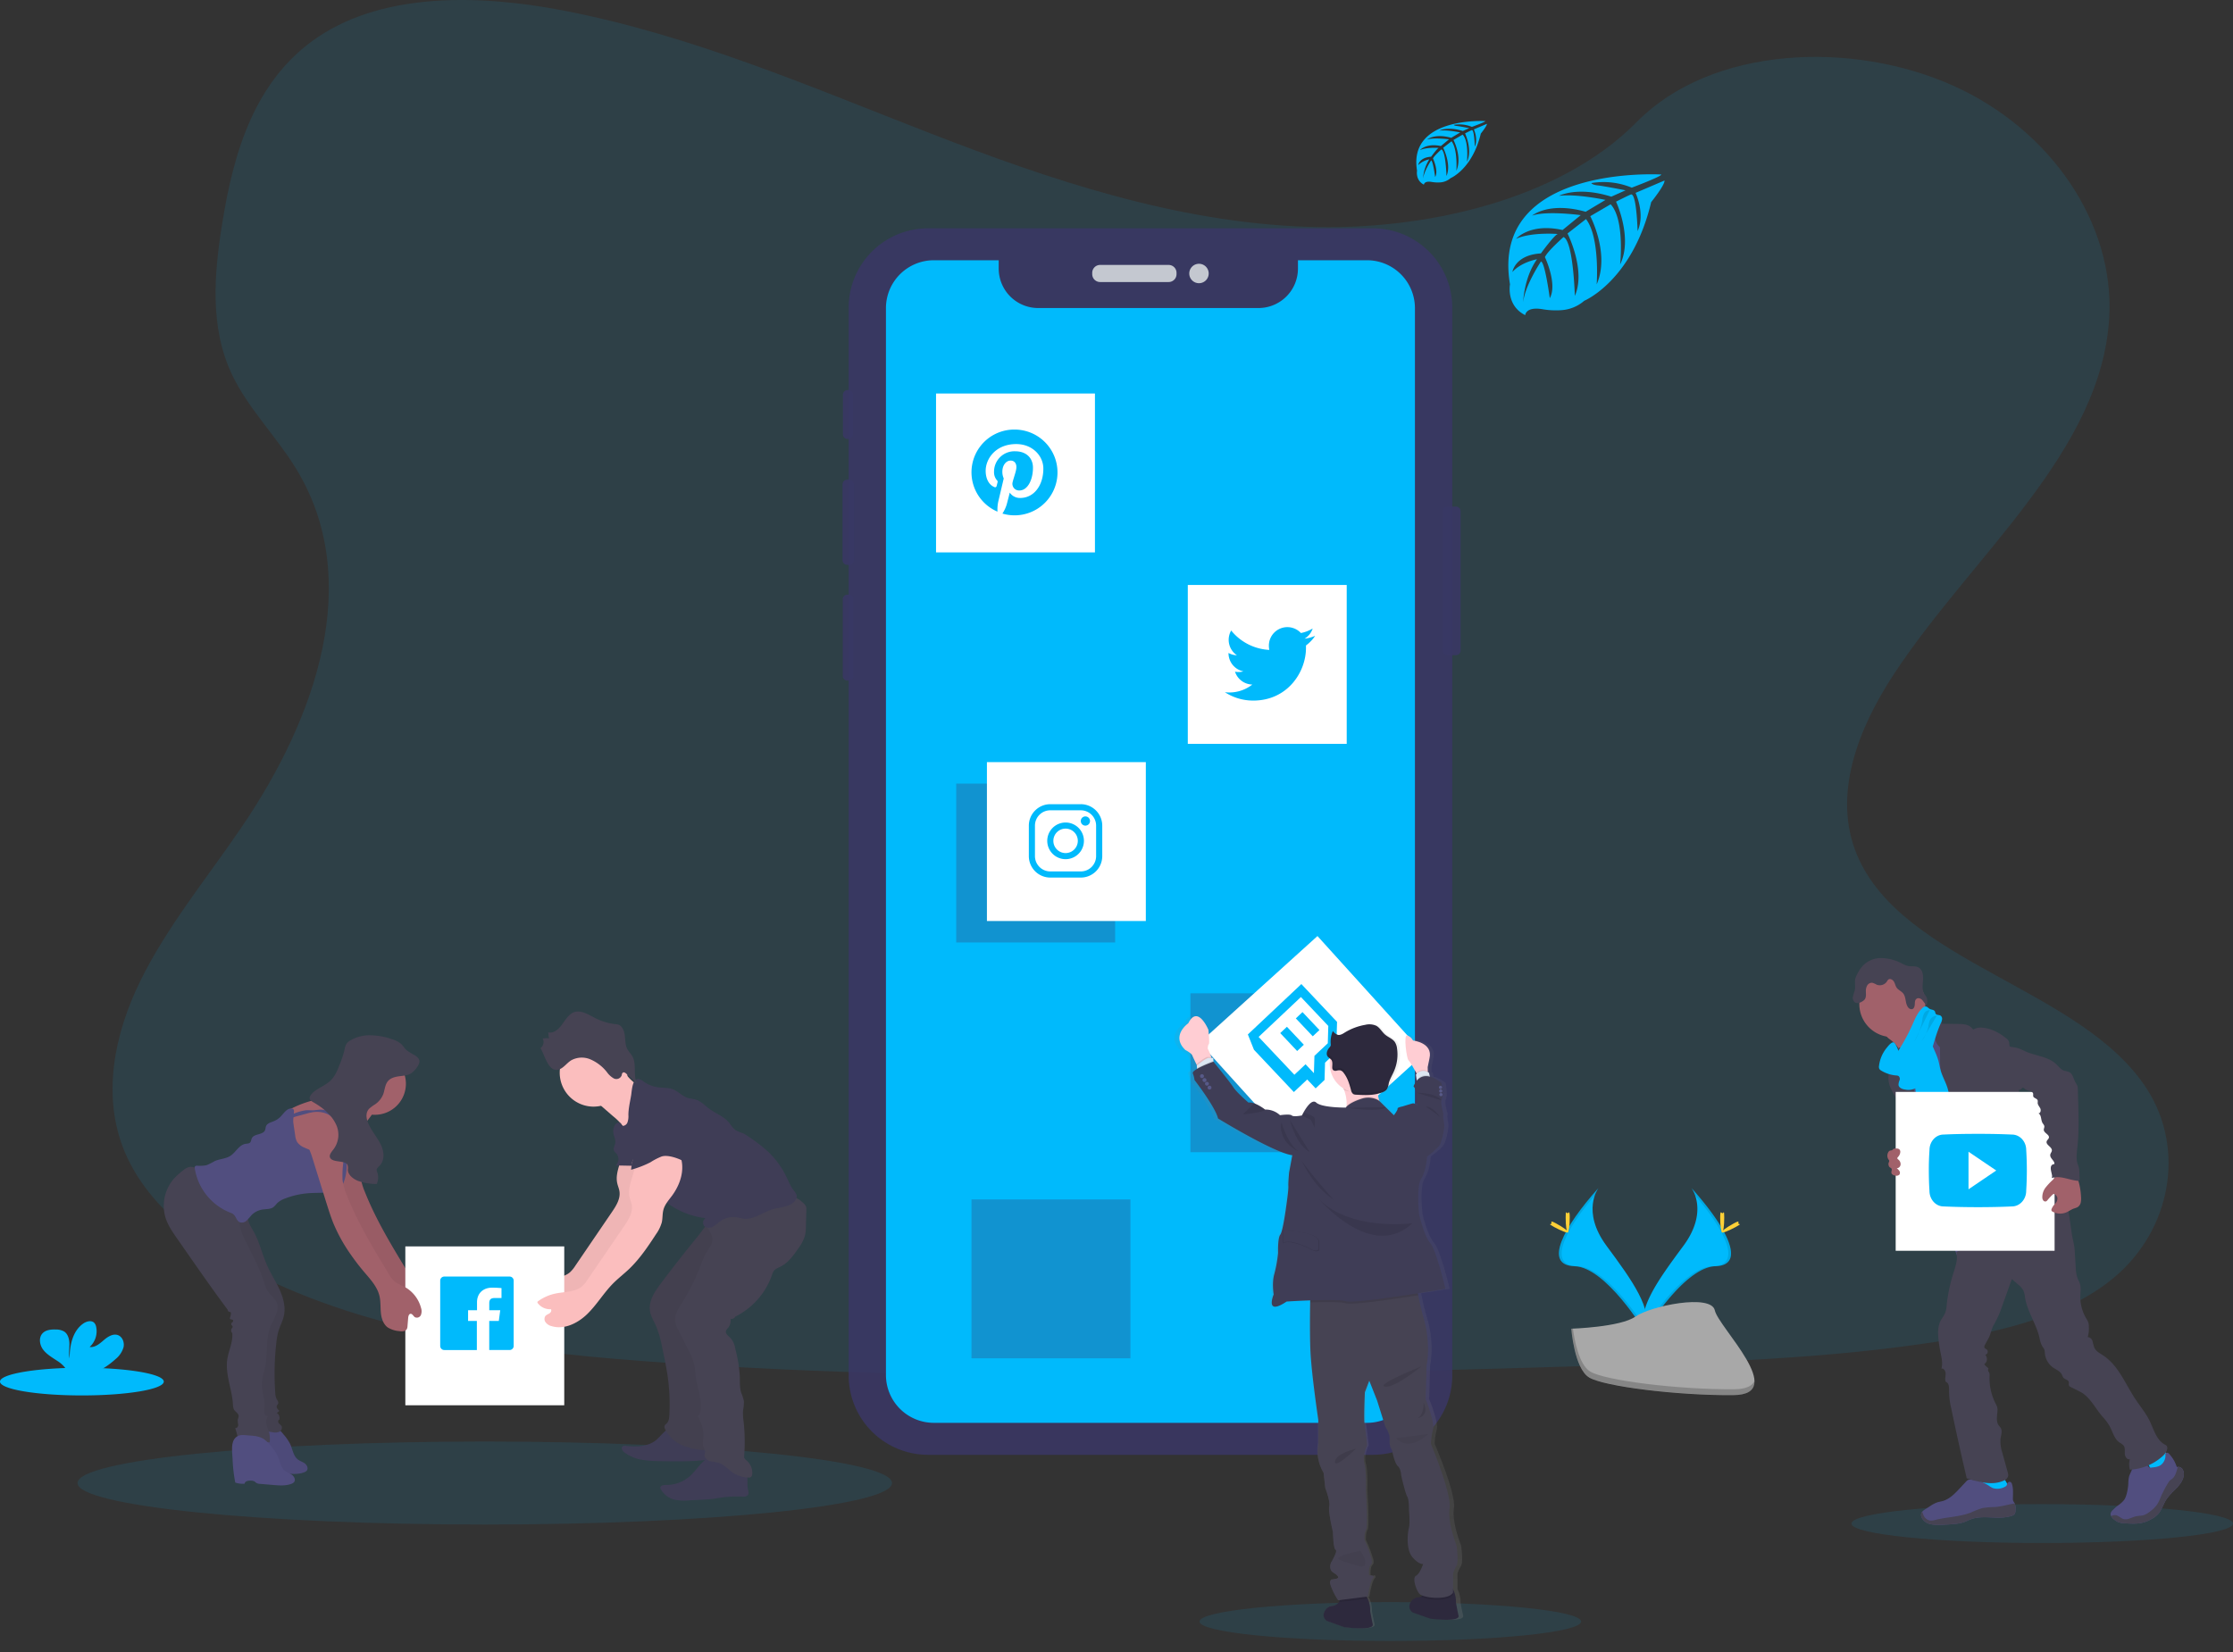 <svg xmlns="http://www.w3.org/2000/svg" width="200" height="148" fill="none"><rect width="100%" height="100%" fill="#333333" stroke="none"/><g clip-path="url(#a)"><path fill="#00BAFC" d="M117.071 20.32c-11.805-.41-23.048-4.22-33.785-8.39-10.736-4.17-21.37-8.79-32.9-11C42.982-.49 34.506-.69 28.534 3.28c-5.746 3.83-7.603 10.424-8.6 16.547-.752 4.61-1.194 9.458.864 13.772 1.43 2.995 3.965 5.512 5.72 8.39 6.105 9.982 1.79 22.29-4.825 32.036-3.1 4.572-6.703 8.938-9.098 13.801C10.2 92.69 9.093 98.27 11.19 103.232c2.075 4.925 7.024 8.617 12.385 11.218 10.888 5.279 23.713 6.791 36.227 7.647 27.695 1.895 55.536 1.074 83.303.253 10.277-.305 20.597-.613 30.706-2.202 5.615-.882 11.41-2.283 15.485-5.654 5.174-4.292 6.457-11.561 2.989-16.942-5.815-9.027-21.888-11.27-25.958-20.958-2.236-5.332.06-11.273 3.313-16.218 6.975-10.61 18.665-19.917 19.28-32.045.423-8.328-5.197-16.67-13.887-20.612-9.107-4.131-21.739-3.611-28.455 3.227-6.922 7.026-19.081 9.735-29.506 9.374Z" opacity=".1"/><g opacity=".9"><path fill="#3A3768" d="M130.402 45.379h-.781a.418.418 0 0 0-.418.417V58.28c0 .23.187.418.418.418h.781c.23 0 .417-.187.417-.418V45.796a.418.418 0 0 0-.417-.417ZM75.984 34.945h-.07a.418.418 0 0 0-.418.418v3.55c0 .23.187.417.417.417h.072c.23 0 .417-.187.417-.417v-3.55a.418.418 0 0 0-.418-.418ZM76.067 42.973h-.186a.418.418 0 0 0-.418.418v6.796c0 .23.187.418.418.418h.186c.23 0 .417-.187.417-.418V43.39a.418.418 0 0 0-.417-.418ZM76.034 53.275h-.137a.418.418 0 0 0-.418.418v6.862c0 .23.187.418.418.418h.137c.23 0 .418-.187.418-.418v-6.862a.418.418 0 0 0-.418-.418Z" opacity=".9"/><path fill="#3A3768" d="M122.963 20.455h-39.84a7.112 7.112 0 0 0-7.113 7.112v95.655a7.112 7.112 0 0 0 7.112 7.112h39.841a7.112 7.112 0 0 0 7.112-7.112V27.567a7.112 7.112 0 0 0-7.112-7.112Z" opacity=".9"/><path fill="#E6E8EC" d="M104.67 23.735h-6.138a.706.706 0 0 0-.706.706v.12c0 .39.316.706.706.706h6.138c.39 0 .706-.316.706-.706v-.12a.706.706 0 0 0-.706-.706ZM107.387 25.372a.87.87 0 1 0 .001-1.74.87.87 0 0 0-.001 1.74Z" opacity=".9"/></g><path fill="#00BAFC" d="M43.42 136.58c20.145 0 36.475-1.665 36.475-3.718s-16.33-3.717-36.475-3.717c-20.145 0-36.476 1.664-36.476 3.717s16.33 3.718 36.476 3.718ZM124.524 147.013c9.438 0 17.088-.78 17.088-1.742s-7.65-1.742-17.088-1.742c-9.437 0-17.087.78-17.087 1.742s7.65 1.742 17.087 1.742ZM182.912 138.236c9.438 0 17.088-.78 17.088-1.742s-7.65-1.742-17.088-1.742c-9.437 0-17.087.78-17.087 1.742s7.65 1.742 17.087 1.742Z" opacity=".1"/><path fill="#00BAFC" d="M122.436 23.315h-6.184v.746a3.535 3.535 0 0 1-3.535 3.535H92.985a3.535 3.535 0 0 1-3.535-3.535v-.746h-5.808a4.292 4.292 0 0 0-4.292 4.294v95.567a4.29 4.29 0 0 0 4.292 4.294h38.794a4.293 4.293 0 0 0 4.294-4.294V27.609a4.295 4.295 0 0 0-4.294-4.294ZM148.792 15.634s-15.359-.927-13.548 9.835c0 0-.364 1.903 1.365 2.765 0 0 .027-.797 1.574-.527.551.093 1.111.12 1.669.08a3.466 3.466 0 0 0 2.041-.84s4.316-1.784 5.996-8.84c0 0 1.242-1.54 1.193-1.935l-2.592 1.107s.884 1.87.182 3.424c0 0-.084-3.356-.582-3.283-.102.014-1.348.647-1.348.647s1.525 3.256.365 5.624c0 0 .436-4.013-.85-5.389l-1.824 1.066s1.78 3.363.574 6.109c0 0 .309-4.21-.957-5.85l-1.653 1.29s1.673 3.314.653 5.59c0 0-.135-4.9-1.012-5.27 0 0-1.447 1.277-1.667 1.799 0 0 1.145 2.408.436 3.677 0 0-.436-3.265-.794-3.283 0 0-1.441 2.163-1.59 3.648 0 0 .062-2.205 1.24-3.852 0 0-1.392.239-2.205 1.142 0 0 .224-1.529 2.553-1.664 0 0 1.192-1.642 1.511-1.74 0 0-2.326-.195-3.736.43 0 0 1.24-1.442 4.163-.786l1.63-1.333s-3.061-.418-4.359.044c0 0 1.495-1.277 4.801-.347l1.776-1.062s-2.61-.563-4.166-.364c0 0 1.642-.885 4.686.074l1.277-.57s-1.913-.376-2.473-.437c-.56-.06-.59-.213-.59-.213a6.633 6.633 0 0 1 3.618.412s2.688-1.008 2.643-1.178ZM133.039 10.848s-6.931-.418-6.121 4.445c0 0-.163.859.616 1.25 0 0 .013-.366.711-.24a3.2 3.2 0 0 0 .754.037c.34-.023.664-.156.923-.38 0 0 1.95-.806 2.708-3.994 0 0 .562-.695.548-.874l-1.171.5s.399.844.084 1.547c0 0-.037-1.516-.263-1.481-.046 0-.608.293-.608.293s.688 1.47.168 2.541c0 0 .197-1.813-.383-2.435l-.824.482s.804 1.519.259 2.76c0 0 .14-1.903-.433-2.644l-.747.584s.757 1.497.295 2.526c0 0-.06-2.214-.456-2.382 0 0-.655.577-.753.814 0 0 .516 1.094.195 1.661 0 0-.197-1.475-.365-1.483 0 0-.651.978-.719 1.642a3.558 3.558 0 0 1 .56-1.74 1.95 1.95 0 0 0-.995.516s.1-.691 1.156-.751c0 0 .538-.743.682-.788 0 0-1.051-.088-1.687.195 0 0 .56-.651 1.881-.365l.729-.602s-1.383-.182-1.97.02c0 0 .677-.576 2.169-.157l.803-.48s-1.179-.253-1.881-.162c0 0 .741-.4 2.116.033l.574-.257s-.862-.17-1.116-.197c-.253-.028-.266-.097-.266-.097a2.982 2.982 0 0 1 1.621.182s1.226-.443 1.206-.52ZM7.335 125.015c4.05 0 7.334-.555 7.334-1.24 0-.685-3.284-1.241-7.334-1.241-4.051 0-7.335.556-7.335 1.241s3.284 1.24 7.335 1.24Z"/><path fill="#00BAFC" d="M10.366 121.745c.335-.272.58-.64.7-1.055.09-.419-.089-.912-.488-1.074-.449-.173-.929.138-1.292.452s-.78.673-1.257.606a1.907 1.907 0 0 0 .586-1.79.73.73 0 0 0-.164-.364c-.248-.267-.7-.152-1 .058-.948.668-1.213 1.955-1.216 3.115-.097-.419-.017-.855-.019-1.276-.001-.422-.12-.912-.481-1.135a1.46 1.46 0 0 0-.73-.173c-.427-.015-.9.027-1.193.339-.365.387-.268 1.038.048 1.459.315.422.793.693 1.233.989.354.21.656.497.883.841a.784.784 0 0 1 .065.149h2.673a7.449 7.449 0 0 0 1.652-1.141ZM151.5 106.437s1.578 2.065-.729 5.18c-2.308 3.116-4.208 5.746-3.439 7.689 0 0 3.481-5.786 6.313-5.868 2.833-.082.971-3.521-2.145-7.001Z"/><path fill="#000" d="M151.5 106.437c.138.2.246.418.323.648 2.764 3.246 4.236 6.278 1.578 6.353-2.473.071-5.443 4.496-6.153 5.612.023.087.051.173.084.256 0 0 3.481-5.786 6.313-5.868 2.833-.082.971-3.521-2.145-7.001Z" opacity=".1"/><path fill="#FFD037" d="M154.433 109.075c0 .729-.082 1.315-.182 1.315-.1 0-.182-.589-.182-1.315s.102-.383.202-.383c.1 0 .162-.347.162.383Z"/><path fill="#FFD037" d="M155.44 109.936c-.638.346-1.193.558-1.242.468-.049-.089.431-.441 1.069-.789.638-.349.385-.093.434 0 .049.093.378-.028-.261.321Z"/><path fill="#00BAFC" d="M143.164 106.437s-1.577 2.065.73 5.18c2.307 3.116 4.208 5.746 3.44 7.689 0 0-3.48-5.786-6.313-5.868-2.833-.082-.972-3.521 2.143-7.001Z"/><path fill="#000" d="M143.164 106.437a2.515 2.515 0 0 0-.322.648c-2.764 3.246-4.236 6.278-1.58 6.353 2.475.071 5.443 4.496 6.154 5.612a2.32 2.32 0 0 1-.084.256s-3.48-5.786-6.313-5.868c-2.832-.082-.97-3.521 2.145-7.001Z" opacity=".1"/><path fill="#FFD037" d="M140.229 109.075c0 .729.083 1.315.183 1.315.1 0 .182-.589.182-1.315s-.102-.383-.202-.383c-.101 0-.163-.347-.163.383Z"/><path fill="#FFD037" d="M139.217 109.936c.637.346 1.193.558 1.24.468.048-.089-.428-.441-1.067-.789-.638-.349-.386-.093-.434 0-.047.093-.37-.028.261.321Z"/><path fill="#A8A8A8" d="M140.733 119.036s4.412-.137 5.742-1.084c1.33-.946 6.787-2.077 7.114-.558.326 1.52 6.63 7.554 1.641 7.594-4.988.04-11.575-.777-12.901-1.585-1.326-.808-1.596-4.367-1.596-4.367Z"/><path fill="#000" d="M155.331 124.459c-4.982.04-11.576-.777-12.902-1.585-1.012-.615-1.413-2.824-1.548-3.844h-.148s.279 3.559 1.607 4.367c1.328.808 7.92 1.625 12.901 1.585 1.438-.013 1.936-.523 1.908-1.277-.2.458-.747.745-1.818.754Z" opacity=".2"/><path fill="#3A3768" d="M120.854 88.99h-14.233v14.233h14.233V88.99ZM99.878 70.202H85.645v14.233h14.233V70.202ZM101.246 107.457H87.013v14.233h14.233v-14.233Z" opacity=".3"/><path fill="#fff" d="M98.07 35.255H83.837v14.233H98.07V35.255ZM118 83.859l-10.554 9.55 9.55 10.554 10.554-9.55L118 83.859ZM120.619 52.407h-14.233V66.64h14.233V52.407ZM102.627 68.276H88.394V82.51h14.233V68.276Z"/><path fill="#00BAFC" d="M177.269 133.628c.828.108 1.687.183 2.48-.084.123-.038.263-.122.247-.248a.296.296 0 0 0-.057-.12 7.729 7.729 0 0 1-.753-1.428.12.12 0 0 0-.046-.064.11.11 0 0 0-.08 0c-.365.095-.682.332-1.047.432a1.496 1.496 0 0 1-.569.044c-.164-.018-.391-.155-.538-.139.091.542.299 1.055.363 1.607ZM192.943 132.24c.547-.365 1.112-.77 1.435-1.348a.217.217 0 0 0 .039-.115.245.245 0 0 0-.046-.113 4.675 4.675 0 0 0-1.166-1.258 3.43 3.43 0 0 0-.651.6c-.137.144-.516.381-.52.596 0 .13.144.27.212.365.091.135.182.274.261.412.042.084.476.839.436.861Z"/><path fill="#514E7F" d="M180.515 135.303a.547.547 0 0 1-.098.365.506.506 0 0 1-.21.122c-1.16.414-2.495-.104-3.648.306-.239.084-.463.204-.702.285a3.837 3.837 0 0 1-.87.155c-.411.04-.821.064-1.231.075a3.012 3.012 0 0 1-.927-.081 1.116 1.116 0 0 1-.711-.563.544.544 0 0 1-.035-.402.44.44 0 0 1 .075-.129c.079-.088.171-.162.273-.221l.427-.275c.2-.142.417-.257.646-.343.168-.055.348-.079.518-.128.6-.182 1.056-.651 1.481-1.107l.58-.618a.563.563 0 0 1 .201-.161.548.548 0 0 1 .248-.025 3.348 3.348 0 0 1 1.581.532c.122.09.253.167.391.23a1.389 1.389 0 0 0 1.094-.137c.15-.078.117-.128.182-.268.066-.14.216-.232.347-.102a.388.388 0 0 1 .082.157c.128.414.078.857.078 1.289a.595.595 0 0 0 .026.201c.032.064.07.125.113.182a.358.358 0 0 1 .024.048c.072.196.094.406.065.613Z"/><path fill="#464353" d="M180.515 135.303a.547.547 0 0 1-.098.365.506.506 0 0 1-.21.122c-1.16.414-2.495-.104-3.648.306-.239.084-.463.204-.702.285a3.837 3.837 0 0 1-.87.155c-.411.04-.821.064-1.231.075a3.012 3.012 0 0 1-.927-.081 1.116 1.116 0 0 1-.711-.563.544.544 0 0 1-.035-.402.44.44 0 0 1 .075-.129c.069.142.118.328.16.396a.817.817 0 0 0 .547.392c.168.009.335-.013.495-.064 1.05-.261 2.167-.264 3.174-.658a7.553 7.553 0 0 1 1.039-.4 8.296 8.296 0 0 1 1.124-.091c.593-.048 1.165-.226 1.751-.319.072.195.096.405.067.611Z"/><path fill="#514E7F" d="M195.591 132.169c-.054.44-.334.819-.64 1.14a7.349 7.349 0 0 0-.894.98c-.303.459-.436 1.027-.826 1.415a2.244 2.244 0 0 1-.496.365 3.47 3.47 0 0 1-.644.295c-.582.183-1.209.144-1.824.101a1.65 1.65 0 0 1-.577-.113 1.781 1.781 0 0 1-.244-.148 1.157 1.157 0 0 1-.365-.378.378.378 0 0 1-.034-.272.62.62 0 0 1 .182-.266 4.24 4.24 0 0 1 .44-.396c.214-.139.407-.308.572-.503.102-.154.176-.325.221-.504.088-.312.142-.633.161-.957-.001-.215.022-.43.067-.64.093-.329.337-.626.308-.967a.251.251 0 0 1 .013-.146.22.22 0 0 1 .115-.071c.192-.075.393-.121.598-.137a.69.69 0 0 1 .547.217c.086.102.141.244.267.29a.43.43 0 0 0 .182 0c.307-.031.633-.069.868-.268a1.09 1.09 0 0 0 .365-.797c0-.113-.051-.232.122-.256.134-.018.238.121.305.212.267.312.466.675.586 1.067a.3.3 0 0 1 .111-.022.471.471 0 0 1 .398.205.788.788 0 0 1 .116.554Z"/><path fill="#464353" d="M195.591 132.169c-.054.44-.334.819-.64 1.14a7.349 7.349 0 0 0-.894.98c-.303.459-.436 1.026-.826 1.415a2.244 2.244 0 0 1-.496.365 3.47 3.47 0 0 1-.644.295c-.582.183-1.209.144-1.824.101a1.65 1.65 0 0 1-.577-.113 1.781 1.781 0 0 1-.244-.148 1.166 1.166 0 0 1-.365-.378.891.891 0 0 1 .376-.089c.272.014.469.27.73.348.364.112.729-.149 1.11-.239.245-.056.504-.04.743-.118.2-.078.386-.19.547-.332.222-.159.419-.349.586-.566a3.55 3.55 0 0 0 .344-.686c.198-.46.43-.904.695-1.329a.903.903 0 0 1 .143-.183c.056-.053.127-.091.182-.138.25-.183.354-.506.441-.805.024-.092.057-.182.099-.268a.471.471 0 0 1 .224.053.47.47 0 0 1 .174.151.79.79 0 0 1 .116.544Z"/><path fill="#A1616A" d="M169.387 93.206c.308.232.562.529.744.87.183.342 1.184 3.006 1.126 3.387.328-.332 1.63-.387 1.957-.717.138-.139.888-.832.999-.992.112-.16.947-.506 1.038-.67.341-.61-2.418-2.918-2.066-3.531.02-.028.03-.061.029-.095a.151.151 0 0 0-.046-.073 4.37 4.37 0 0 0-.799-.547 1.28 1.28 0 0 1-.609-.73c-.26.12-.498.281-.706.478-.505.432-1.002.874-1.492 1.328-.193.182-.562.414-.651.668-.09.253.292.474.476.624Z"/><path fill="#514E7F" d="M173.854 92.222a7.98 7.98 0 0 0-1.182.967c-.343.338-.668.73-.753 1.206-.035.182-.029.376-.059.563-.122.817-.831 1.418-1.143 2.19-.092.235-.159.48-.201.729a8.62 8.62 0 0 0-.142 1.434c0 .466.448.788.616 1.223.14.433.239.876.298 1.327.182.839.432 1.662.746 2.462.616 1.702 2.613 6.408 3.23 8.112 1.888-.475 6.915-1.564 8.586-2.554.558-.332-3.867-4.082-3.271-4.341a.3.3 0 0 0 .166-.126.287.287 0 0 0 0-.183c-.594-2.606-2.46-4.742-3.305-7.296-.294-.88-.821-1.632-1.222-2.471-.365-.76-.556-1.596-.989-2.317a1.533 1.533 0 0 0-.315-.396 1.96 1.96 0 0 0-.35-.21c-.239-.127-.469-.198-.71-.319Z"/><path fill="#A1616A" d="M169.487 92.908a2.955 2.955 0 1 0 0-5.91 2.955 2.955 0 0 0 0 5.91Z"/><path fill="#464353" d="M172.493 91.341a.995.995 0 0 1 1.111-.158.547.547 0 0 1 .33.532l1.46.022c.233-.005.466.016.694.064.23.05.436.18.581.365.018.023.038.05.067.056a.122.122 0 0 0 .068-.023c.225-.115.478-.16.729-.132.792.051 1.525.449 2.145.943a.7.7 0 0 1 .256.312c.051.166 0 .38.12.493 0 1.377.472 2.66.788 4 .055.239.285.448.443.636.197.208.357.447.474.708.267.695-.102 1.51.159 2.209.132.286.301.552.504.793.234.296.383.651.428 1.026.011.167-.011.335 0 .505.016.225.056.448.121.664.105.403.219.806.335 1.207.183.65.438 1.352 1.02 1.699-1.406.238-2.888.47-4.228-.017a2.204 2.204 0 0 1-.527-.264c-.484-.345-.717-.936-.925-1.492-.234-.626-.471-1.261-.518-1.927a2.192 2.192 0 0 0-.088-.629c-.137-.365-.498-.582-.83-.782a4.003 4.003 0 0 1-.997-.778 1.532 1.532 0 0 1-.405-1.167c.025-.206.105-.405.115-.613a.495.495 0 0 0-.285-.505c-1.023-.31-1.512-1.521-1.74-2.566a8.214 8.214 0 0 1-.132-1.642l-.012-1.056a1.391 1.391 0 0 1-.46-1.01c.017-.111.017-.224 0-.335a.935.935 0 0 0-.233-.364 3.08 3.08 0 0 1-.568-.774ZM169.345 94.721c-.033.33.042.668-.033.992-.029.125-.078.243-.115.365-.11.466-.062.955.137 1.39.198.432.436.844.71 1.231.094.132.17.275.228.425.047.159.076.322.087.488.072.66.189 1.314.349 1.959.138.561.319 1.129.689 1.574a.481.481 0 0 0 .285.193.507.507 0 0 0 .242-.051l.755-.286a.542.542 0 0 0 .183-.095.463.463 0 0 0 .106-.296c.052-.609-.13-1.213-.332-1.789-.613-1.74-1.427-3.417-1.824-5.217-.112-.503-.17-1.277-.537-1.669-.151-.164-.1-.095-.281 0a2.285 2.285 0 0 0-.264.14.868.868 0 0 0-.385.646Z"/><path fill="#00BAFC" d="M171.621 98.023c.201 1.061.406 2.124.615 3.186l2.933-.769c.024-.307-.14-.591-.253-.878-.269-.671-.274-1.417-.491-2.107-.164-.525-.449-1.008-.602-1.537-.089-.307-.133-.628-.221-.936a7.274 7.274 0 0 0-.344-.892 5.7 5.7 0 0 0-.641-1.187c-.375.14-.775.302-.988.64a1.362 1.362 0 0 0-.183.63c-.051.661.183 1.323.108 1.976a5.832 5.832 0 0 0 .067 1.874Z"/><path fill="#464353" d="M175.218 112.176c.165.627-.074 1.276-.268 1.9a14.802 14.802 0 0 0-.598 2.862c-.011.25-.06.496-.148.73-.108.2-.227.395-.355.583-.296.522-.289 1.161-.225 1.757.042.394.106.786.183 1.175.096.472.215.968.076 1.43.232-.051.391.248.381.487-.009.239-.093.494.021.704.288.104.291.5.282.804.005.532.071 1.061.199 1.576.435 2.091.898 4.176 1.386 6.255 1.056.328 2.29.669 3.296.215a.643.643 0 0 0 .418-.419.752.752 0 0 0-.04-.323l-.478-1.737a3.2 3.2 0 0 1-.171-1.277c.047-.322.182-.669.029-.952-.055-.096-.139-.182-.201-.266-.252-.365-.12-.855-.098-1.301.007-.099 0-.199-.022-.297a1.545 1.545 0 0 0-.141-.326 4.992 4.992 0 0 1-.547-2.481.613.613 0 0 0-.044-.325.765.765 0 0 1-.08-.131.347.347 0 0 1 .026-.239 2.05 2.05 0 0 1-.385-.365.538.538 0 0 0 .245-.4.553.553 0 0 0-.154-.443.281.281 0 0 0 .216-.353.29.29 0 0 0-.081-.13c-.062-.044-.142-.062-.182-.124-.068-.091-.013-.221.041-.319l.292-.527c.217-.391.267-.874.5-1.255a9.404 9.404 0 0 0 .77-1.757l.832-2.316.565.49c.189.144.347.325.465.531.081.203.131.417.15.635.208 1.258 1.001 2.349 1.295 3.591.041.282.131.553.266.803.057.072.108.149.153.23.042.123.063.251.064.381a1.77 1.77 0 0 0 .75 1.277c.277.182.629.323.775.626.032.093.075.183.128.266.135.162.427.182.485.385.031.115-.029.25.036.35a.321.321 0 0 0 .137.102l.816.409c.912.454 1.371 1.495 2.044 2.26.233.247.438.518.611.81.29.518.425 1.169.912 1.503.131.068.251.157.354.262.155.203.099.487.112.743.012.255.209.558.452.481a1.756 1.756 0 0 0 0 .943 4.756 4.756 0 0 0 2.882-1.167c.237-.208.467-.473.469-.786a.315.315 0 0 0-.035-.157.43.43 0 0 0-.182-.139c-.761-.412-.991-1.368-1.372-2.145-.337-.684-.834-1.277-1.255-1.912-.912-1.368-1.521-3.022-2.891-3.927-.301-.199-.651-.375-.801-.704a5.583 5.583 0 0 1-.16-.583.49.49 0 0 0-.429-.365 2.58 2.58 0 0 0 .098-.912 1.128 1.128 0 0 0-.045-.392 1.846 1.846 0 0 0-.201-.387 3.75 3.75 0 0 1-.516-2.007c.011-.364.075-.729-.035-1.078-.054-.182-.149-.333-.217-.503a3.186 3.186 0 0 1-.157-.939l-.074-1.203a5.859 5.859 0 0 0-.155-1.187c-.254-.932-.497-4.837-1.356-5.277-.859-.44-2.325 2.565-3.283 2.625a4.334 4.334 0 0 0-1.255.241c-.64.24-1.178.689-1.702 1.129l-1.773 1.488a6.477 6.477 0 0 1-1.1.794ZM166.713 86.672a2.228 2.228 0 0 1 1.72-.84c.663 0 1.316.165 1.901.479.172.097.356.174.547.227.314.064.66-.021.943.128.376.199.447.706.414 1.13-.033.422-.111.886.113 1.249.078.104.151.212.217.324.07.228.063.472-.02.695a5.822 5.822 0 0 1-.365-.457c-.131-.145-.355-.243-.516-.135-.16.107-.16.306-.168.483-.007.177-.054.39-.222.449a.365.365 0 0 1-.365-.146c-.286-.35-.172-.912-.454-1.262-.163-.201-.431-.298-.58-.508-.117-.164-.146-.377-.248-.547-.103-.17-.342-.308-.502-.182a.687.687 0 0 0-.133.182.768.768 0 0 1-.912.274 1.609 1.609 0 0 0-.396-.17.487.487 0 0 0-.451.245.977.977 0 0 0-.118.521c0 .246.044.516-.099.717a.74.74 0 0 1-.211.182c-.21.134-.496.223-.693.072a.513.513 0 0 1-.155-.486c.037-.174.087-.345.147-.512.11-.387-.033-.823.088-1.188.128-.33.302-.642.518-.924Z"/><path fill="#00BAFC" d="M168.296 95.487a.453.453 0 0 0 .028.272.442.442 0 0 0 .147.142c.421.261.9.416 1.394.45.064.003.126.02.182.05a.343.343 0 0 1 .082.388c-.057.13-.087.271-.087.413.036.26.345.38.607.412.365.075.745.001 1.056-.204.197-.18.347-.404.436-.655.717-1.642.969-3.466 1.695-5.107.056-.107.093-.222.109-.341a.34.34 0 0 0-.135-.316c-.135-.084-.344-.037-.436-.166-.045-.068-.04-.157-.08-.226-.084-.15-.303-.132-.454-.212-.117-.064-.199-.182-.328-.217a.42.42 0 0 0-.343.148c-.425.398-.65.961-.887 1.494a17.71 17.71 0 0 1-1.277 2.355c.057-.088-.27-.754-.397-.78-.223-.045-.511.347-.631.495a3.123 3.123 0 0 0-.681 1.605Z"/><path fill="#fff" d="M184.021 97.822h-14.233v14.233h14.233V97.822Z"/><path fill="#A1616A" d="M183.906 105.662c-.244.216-.47.453-.675.708a1.41 1.41 0 0 0-.31.912.473.473 0 0 0 .088.266.227.227 0 0 0 .253.078.37.37 0 0 0 .125-.111c.131-.159.271-.311.419-.456.055-.053.124-.109.197-.089a.214.214 0 0 1 .086.056.58.58 0 0 1 .182.276.652.652 0 0 1-.193.53 1.378 1.378 0 0 0-.327.484.208.208 0 0 0 0 .155.253.253 0 0 0 .097.084 1.412 1.412 0 0 0 1.18.076c.254-.1.473-.275.73-.364.111-.03.219-.07.323-.121a.665.665 0 0 0 .286-.427c.032-.173.039-.351.02-.527a6.012 6.012 0 0 0-.439-1.988.242.242 0 0 0-.072-.106.252.252 0 0 0-.12-.034c-.319-.033-.845-.197-1.153-.079a.803.803 0 0 0-.272.243c-.071.064-.425.35-.425.434Z"/><path fill="#464353" d="M183.797 105.379c0-.306-.379-1.041.221-1.094 0-.325-.462-.529-.378-.872.029-.117.122-.21.137-.327.038-.334-.564-.514-.465-.835.036-.122.169-.197.199-.321.067-.288-.449-.418-.458-.713 0-.101.054-.196.051-.294 0-.126-.11-.221-.17-.328-.155-.279-.08-.712-.365-.854.183.015.254-.264.174-.436-.081-.171-.237-.32-.237-.509a.818.818 0 0 0 0-.21c-.053-.182-.352-.195-.402-.377a2.363 2.363 0 0 1 0-.206c-.018-.143-.164-.23-.301-.272a1.197 1.197 0 0 1-.401-.142c-.088-.068-.182-.183-.283-.119-.034.02-.053.06-.08.091-.111.13-.325.073-.467-.024-.418-.282-.624-.791-.715-1.287-.091-.496-.086-1.009-.195-1.501a3.5 3.5 0 0 0-.133-.45 2.269 2.269 0 0 1-.212-.448c-.022-.286.573-.091.799-.062.22.02.437.061.649.122.226.085.447.182.663.29.912.4 1.991.449 2.717 1.119.239.22.44.508.748.607.142.028.282.065.42.11.345.162.397.618.585.948.059.087.111.178.155.273.036.114.053.232.05.35l.025.867c.042 1.46.086 2.906-.069 4.349-.051.474-.122.965.016 1.422.037.124.09.243.121.365.029.149.045.299.047.451l.02.56a.178.178 0 0 1-.027.129.18.18 0 0 1-.072.035.18.18 0 0 1-.08.002c-.782-.07-1.57-.511-2.309-.245"/><path fill="#A1616A" d="M169.252 103.094a.24.24 0 0 0-.088.073.624.624 0 0 0 0 .74.237.237 0 0 1 .044.073.212.212 0 0 1-.022.124.405.405 0 0 0-.042.239c.01.082.044.159.099.221.056.047.133.071.169.133.064.106-.025.241-.01.365.018.162.209.242.364.262a.394.394 0 0 0 .356-.094.298.298 0 0 0 0-.323.838.838 0 0 0-.241-.241.368.368 0 0 0 .345-.334.518.518 0 0 0-.208-.454c-.033-.027-.073-.055-.082-.099-.009-.043.035-.104.075-.145.182-.183.323-.63-.02-.73a.848.848 0 0 0-.365.016c-.088.028-.088.081-.155.117-.068.037-.142.018-.219.057Z"/><path fill="#000" d="M172.836 90.495a.6.6 0 0 0-.463.233c-.115.188-.181.401-.193.62a5.453 5.453 0 0 1-.73 1.981M173.475 90.995a.708.708 0 0 0-.606.364 2.031 2.031 0 0 0-.153.619 3.352 3.352 0 0 1-.608 1.297" opacity=".1"/><path fill="#FBBEBE" d="M55.796 102.616c.106 1.153-.764 2.269-.51 3.396.054.241.158.469.196.711.104.67-.295 1.305-.676 1.865l-3.273 4.804c-.132.211-.29.405-.469.578-.627.548-1.565.498-2.387.664a4.11 4.11 0 0 0-1.598.708.104.104 0 0 0-.022.144 1.37 1.37 0 0 0 1.19.558c.085.113 0 .279-.12.365-.182.122-.417.153-.452.453a.49.49 0 0 0 .06.299.922.922 0 0 0 .573.397c1.133.347 2.359-.26 3.205-1.094.846-.834 1.46-1.873 2.291-2.718.462-.465.985-.866 1.46-1.319.948-.901 1.683-2.006 2.394-3.101.232-.319.407-.675.518-1.054.088-.376.048-.771.15-1.144.131-.485.489-.873.784-1.276.582-.799.969-1.779.892-2.764-.076-.985-.686-1.959-1.616-2.293a1.447 1.447 0 0 0-.912-.056c-.381.118-.662.434-.923.729l-.62.719a1.654 1.654 0 0 0-.365.547.577.577 0 0 0 .128.611"/><path fill="#000" d="M55.796 102.616c.106 1.153-.764 2.269-.51 3.396.054.241.158.469.196.711.104.67-.295 1.305-.676 1.865l-3.273 4.804c-.132.211-.29.405-.469.578-.627.548-1.565.498-2.387.664a4.11 4.11 0 0 0-1.598.708.104.104 0 0 0-.022.144 1.37 1.37 0 0 0 1.19.558c.085.113 0 .279-.12.365-.182.122-.417.153-.452.453a.49.49 0 0 0 .06.299.922.922 0 0 0 .573.397c1.133.347 2.359-.26 3.205-1.094.846-.834 1.46-1.873 2.291-2.718.462-.465.985-.866 1.46-1.319.948-.901 1.683-2.006 2.394-3.101.232-.319.407-.675.518-1.054.088-.376.048-.771.15-1.144.131-.485.489-.873.784-1.276.582-.799.969-1.779.892-2.764-.076-.985-.686-1.959-1.616-2.293a1.447 1.447 0 0 0-.912-.056c-.381.118-.662.434-.923.729l-.62.719a1.654 1.654 0 0 0-.365.547.577.577 0 0 0 .128.611" opacity=".05"/><path fill="#A1616A" d="M30.868 107.513c.183.577.365 1.153.586 1.715.403.974.911 1.901 1.516 2.765.389.569.807 1.117 1.253 1.642.558.658 1.182 1.32 1.379 2.161.115.485.076.994.124 1.491.047.496.21 1.023.61 1.32.306.189.65.302 1.008.332.252.04.567.053.698-.166a.621.621 0 0 0 .07-.288l.062-.73c.013-.157.067-.364.224-.364s.237.202.365.295a.396.396 0 0 0 .547-.182.913.913 0 0 0 .015-.639 3.027 3.027 0 0 0-1.556-1.928 4.63 4.63 0 0 1-.759-.396 2.587 2.587 0 0 1-.596-.751c-1.38-2.271-2.766-4.56-3.74-7.025a5.187 5.187 0 0 1-.385-1.384c-.02-.487 0-.975.06-1.459a8.355 8.355 0 0 0-.24-2.605 2.057 2.057 0 0 0-.25-.633c-.4-.609-1.343-.699-1.937-.279a2.004 2.004 0 0 0-.77 1.408c-.044.491.24 1.003.385 1.459.446 1.413.89 2.827 1.331 4.241Z"/><path fill="#000" d="M30.868 107.513c.183.577.365 1.153.586 1.715.403.974.911 1.901 1.516 2.765.389.569.807 1.117 1.253 1.642.558.658 1.182 1.32 1.379 2.161.115.485.076.994.124 1.491.047.496.21 1.023.61 1.32.306.189.65.302 1.008.332.252.04.567.053.698-.166a.621.621 0 0 0 .07-.288l.062-.73c.013-.157.067-.364.224-.364s.237.202.365.295a.396.396 0 0 0 .547-.182.913.913 0 0 0 .015-.639 3.027 3.027 0 0 0-1.556-1.928 4.63 4.63 0 0 1-.759-.396 2.587 2.587 0 0 1-.596-.751c-1.38-2.271-2.766-4.56-3.74-7.025a5.187 5.187 0 0 1-.385-1.384c-.02-.487 0-.975.06-1.459a8.355 8.355 0 0 0-.24-2.605 2.057 2.057 0 0 0-.25-.633c-.4-.609-1.343-.699-1.937-.279a2.004 2.004 0 0 0-.77 1.408c-.044.491.24 1.003.385 1.459.446 1.413.89 2.827 1.331 4.241Z" opacity=".05"/><path fill="#3F3D56" d="M58.548 129.172c-.715.436-1.605.462-2.437.365-.133-.017-.291-.028-.377.076-.124.15.022.365.173.493a3.628 3.628 0 0 0 1.675.688c.544.076 1.092.112 1.641.109 1.494.026 2.995.049 4.475-.166a.6.6 0 0 0 .244-.071.465.465 0 0 0 .183-.281 1.119 1.119 0 0 0-.39-1.065 3.272 3.272 0 0 0-1.044-.56l-1.299-.505c-.305-.119-.795-.435-1.125-.409-.613.04-1.202 1.023-1.719 1.326Z"/><path fill="#3F3D56" d="M61.812 132.224a3.189 3.189 0 0 1-2.18.813c-.204 0-.489.039-.489.243.003.061.023.12.059.169.254.423.655.738 1.127.883a4.02 4.02 0 0 0 1.36.086l1.332-.069c.252-.013.505-.026.755-.057.25-.031.522-.082.783-.122.642-.091 1.29-.121 1.939-.091a.572.572 0 0 0 .478-.128c.118-.149.049-.365.01-.547-.08-.385 0-.79-.074-1.178-.128-.679-.712-1.201-1.36-1.447-.598-.228-1.66-.489-2.226-.109-.61.403-.976 1.067-1.514 1.554Z"/><path fill="#464353" d="M59.181 114.994c-.547.72-1.094 1.552-.966 2.442.073.48.34.903.538 1.348a9.52 9.52 0 0 1 .547 1.893c.202.943.405 1.888.53 2.844.14 1.083.18 2.176.12 3.265-.017.263-.046.547-.229.73-.073.073-.168.133-.199.231a.393.393 0 0 0 .042.274 3.03 3.03 0 0 0 1.624 1.494c.704.27 1.452.41 2.207.412.1.012.201-.001.295-.038a.567.567 0 0 0 .228-.261c.548-1.04.243-2.295.252-3.466 0-.979.237-1.95.195-2.929-.034-.784-.244-1.55-.32-2.333-.127-1.277.109-2.572.344-3.84.182-.97.365-1.942.593-2.904a5.538 5.538 0 0 1 .627-1.685c.256-.403.602-.741.894-1.12a5.085 5.085 0 0 0 1-3.716c-.019-.131-1.88.471-2.04.548a6.32 6.32 0 0 0-1.824 1.169c-.43.409-.768.956-1.145 1.415a119.044 119.044 0 0 0-3.313 4.227Z"/><path fill="#000" d="M59.181 114.994c-.547.72-1.094 1.552-.966 2.442.073.48.34.903.538 1.348a9.52 9.52 0 0 1 .547 1.893c.202.943.405 1.888.53 2.844.14 1.083.18 2.176.12 3.265-.017.263-.046.547-.229.73-.073.073-.168.133-.199.231a.393.393 0 0 0 .042.274 3.03 3.03 0 0 0 1.624 1.494c.704.27 1.452.41 2.207.412.1.012.201-.001.295-.038a.567.567 0 0 0 .228-.261c.548-1.04.243-2.295.252-3.466 0-.979.237-1.95.195-2.929-.034-.784-.244-1.55-.32-2.333-.127-1.277.109-2.572.344-3.84.182-.97.365-1.942.593-2.904a5.538 5.538 0 0 1 .627-1.685c.256-.403.602-.741.894-1.12a5.085 5.085 0 0 0 1-3.716c-.019-.131-1.88.471-2.04.548a6.32 6.32 0 0 0-1.824 1.169c-.43.409-.768.956-1.145 1.415a119.044 119.044 0 0 0-3.313 4.227Z" opacity=".05"/><path fill="#464353" d="M63.132 109.452c.117.558.659.985.673 1.556.013.456-.312.839-.547 1.231a8.27 8.27 0 0 0-.558 1.266 19.295 19.295 0 0 1-1.642 3.26c-.312.496-.662 1.034-.589 1.616.05.272.145.533.283.772l.938 1.862c.205.372.365.767.477 1.176.082.354.09.73.137 1.08.148 1.142.682 2.291.365 3.398-.027.095-.128.21-.202.145.31.578.56 1.161.534 1.824-.011.344-.117.702.01 1.023.072.12.12.252.143.39 0 .093-.044.183-.053.276-.025.262.215.483.467.567.252.084.526.078.78.153.488.146.835.566 1.254.857a2.63 2.63 0 0 0 1.44.469.362.362 0 0 0 .21-.042.34.34 0 0 0 .12-.257 1.428 1.428 0 0 0-.517-1.242.567.567 0 0 1-.182-.201.486.486 0 0 1-.019-.224 16.634 16.634 0 0 0-.054-3.074 4.733 4.733 0 0 1-.048-.977c.054-.269.08-.542.079-.816a4.17 4.17 0 0 0-.25-.779c-.144-.465-.104-.964-.119-1.459a12.793 12.793 0 0 0-.412-2.497 1.895 1.895 0 0 0-.388-.901c-.196-.204-.511-.398-.436-.669a.771.771 0 0 1 .182-.267 1.066 1.066 0 0 0 .224-.815.364.364 0 0 0 .42-.197 6.568 6.568 0 0 0 3.298-3.75c.032-.118.082-.231.148-.334.14-.197.386-.283.603-.392.683-.343 1.153-.987 1.586-1.616.272-.352.479-.749.612-1.173.06-.278.087-.562.084-.847l.038-1.459a.834.834 0 0 0-.027-.286.728.728 0 0 0-.159-.234 2.83 2.83 0 0 0-1.557-.839c-.4-.071-.808-.058-1.213-.091-.785-.066-1.56-.308-2.346-.252-1.233.092-2.331.947-2.918 2.038-.216.39-.43.718-.869.731Z"/><path fill="#514E7F" d="M22.202 131.791c.27.094.556.128.84.101.02-.232.331-.283.563-.272a.639.639 0 0 1 .332.073c.058.036.102.091.159.129.1.056.213.084.328.084l1.208.102c.538.046 1.094.088 1.601-.105.101-.03.19-.09.257-.172.137-.195 0-.476-.182-.618-.183-.142-.432-.208-.622-.354-.42-.319-.476-.912-.699-1.394a4.045 4.045 0 0 0-.576-.837 3.231 3.231 0 0 0-.571-.584c-.483-.35-1.042-.342-1.609-.392-.401-.036-.779-.06-1.067.296-.356.441-.213 1.331-.192 1.859.022.699.099 1.397.23 2.084Z"/><path fill="#000" d="M22.202 131.791c.27.094.556.128.84.101.02-.232.331-.283.563-.272a.639.639 0 0 1 .332.073c.058.036.102.091.159.129.1.056.213.084.328.084l1.208.102c.538.046 1.094.088 1.601-.105.101-.03.19-.09.257-.172.137-.195 0-.476-.182-.618-.183-.142-.432-.208-.622-.354-.42-.319-.476-.912-.699-1.394a4.045 4.045 0 0 0-.576-.837 3.231 3.231 0 0 0-.571-.584c-.483-.35-1.042-.342-1.609-.392-.401-.036-.779-.06-1.067.296-.356.441-.213 1.331-.192 1.859.022.699.099 1.397.23 2.084Z" opacity=".05"/><path fill="#464353" d="M22.691 108.319c-.365.119-.529.579-.461.962.067.383.297.711.487 1.049.536.961.77 2.061 1.22 3.064.337.75.793 1.443 1.127 2.189.334.746.547 1.6.338 2.397-.099.388-.288.746-.416 1.125a6.38 6.38 0 0 0-.245 1.277 24.201 24.201 0 0 0-.087 4.407c.002.179.04.357.111.522.075.145.206.299.142.45-.025.06-.08.104-.107.164-.077.168.078.343.219.462a.374.374 0 0 1-.237.182.563.563 0 0 1 .238.624c-.125.018-.133.21-.052.31.08.1.202.164.259.277a.389.389 0 0 1-.214.489.998.998 0 0 1-.582.044 6.243 6.243 0 0 1-.974-.214.87.87 0 0 1-.299-.136.89.89 0 0 1-.268-.591 10.673 10.673 0 0 1-.067-1.824c.052-2.948 0-5.899-.128-8.845-.053-1.186-.409-2.342-.868-3.437a17.683 17.683 0 0 0-.847-1.641c-.66-1.215-1.247-2.554-1.094-3.931.016-.148.071-.327.217-.35a.313.313 0 0 1 .168.027c.305.144.6.307.884.489.468.275.995.433 1.536.459Z"/><path fill="#000" d="M22.691 108.319c-.365.119-.529.579-.461.962.067.383.297.711.487 1.049.536.961.77 2.061 1.22 3.064.337.75.793 1.443 1.127 2.189.334.746.547 1.6.338 2.397-.099.388-.288.746-.416 1.125a6.38 6.38 0 0 0-.245 1.277 24.201 24.201 0 0 0-.087 4.407c.002.179.04.357.111.522.075.145.206.299.142.45-.025.06-.08.104-.107.164-.077.168.078.343.219.462a.374.374 0 0 1-.237.182.563.563 0 0 1 .238.624c-.125.018-.133.21-.052.31.08.1.202.164.259.277a.389.389 0 0 1-.214.489.998.998 0 0 1-.582.044 6.243 6.243 0 0 1-.974-.214.87.87 0 0 1-.299-.136.89.89 0 0 1-.268-.591 10.673 10.673 0 0 1-.067-1.824c.052-2.948 0-5.899-.128-8.845-.053-1.186-.409-2.342-.868-3.437a17.683 17.683 0 0 0-.847-1.641c-.66-1.215-1.247-2.554-1.094-3.931.016-.148.071-.327.217-.35a.313.313 0 0 1 .168.027c.305.144.6.307.884.489.468.275.995.433 1.536.459Z" opacity=".05"/><path fill="#464353" d="M17.708 104.735a1.296 1.296 0 0 0-.642-.202 1.3 1.3 0 0 0-.699.346 7.353 7.353 0 0 0-.693.61 3.707 3.707 0 0 0-.828 3.668c.22.655.62 1.233 1.014 1.798l.803 1.153c1.224 1.758 2.45 3.517 3.732 5.233a.2.2 0 0 0 .04.114.2.2 0 0 0 .098.069c.048.012.104.011.133.049a.141.141 0 0 1 .017.078 1.189 1.189 0 0 1-.071.365.171.171 0 0 0-.015.126c.04.097.217.042.272.133.038.059 0 .137-.058.183-.059.045-.11.107-.1.182.008.075.13.144.125.235 0 .051-.044.09-.075.13a.33.33 0 0 0 .04.421c.084.839-.364 1.633-.461 2.472-.144 1.319.452 2.606.525 3.931-.003.148.025.296.082.434.125.228.442.365.43.625a2.393 2.393 0 0 1-.088.316c.002.151.018.302.047.45 0 .152-.128.332-.268.274.106.35.2.704.28 1.06l2.81.232c.03-.253.021-.509-.026-.759-.058-.27-.182-.524-.244-.794a.936.936 0 0 1 .111-.793.31.31 0 0 1-.31-.256 1.252 1.252 0 0 1 0-.436c.075-.729-.233-1.459-.224-2.188.009-.58.211-1.137.315-1.706.22-1.218-.009-2.541.533-3.648.328-.671.782-1.415.414-2.065-.183-.321-.502-.547-.71-.843a3.423 3.423 0 0 1-.38-.912c-.435-1.342-1.134-2.581-1.748-3.852a4.059 4.059 0 0 1-.376-1.012 5.149 5.149 0 0 1-.046-.934 14.305 14.305 0 0 0-.104-1.678 1.565 1.565 0 0 0-.204-.695 1.559 1.559 0 0 0-.438-.4c-.92-.627-2.019-.99-3.013-1.514Z"/><path fill="#514E7F" d="M21.073 132.82c.27.093.556.128.84.1.021-.231.331-.282.563-.271a.647.647 0 0 1 .323.074c.058.037.102.092.16.13.1.056.214.084.329.084l1.205.102c.539.046 1.095.088 1.604-.106.1-.03.189-.09.255-.171.137-.195 0-.476-.182-.619-.183-.142-.433-.208-.624-.353-.418-.32-.476-.912-.699-1.394a4.01 4.01 0 0 0-.576-.837 3.214 3.214 0 0 0-.57-.584c-.485-.35-1.04-.343-1.608-.392-.403-.037-.78-.06-1.067.295-.365.442-.215 1.332-.194 1.859.027.7.107 1.396.241 2.083Z"/><path fill="#fff" d="M50.537 111.663H36.304v14.233h14.233v-14.233Z"/><path fill="#A1616A" d="M33.52 99.872a2.782 2.782 0 1 0 0-5.563 2.782 2.782 0 0 0 0 5.563Z"/><path fill="#A1616A" d="M30.898 97.915c-.4.345-.97.365-1.494.423a9.338 9.338 0 0 0-3.214.93c-.137.061-.261.148-.365.256-.088.118-.15.254-.182.398-.096.312-.131.64-.106.966.036.317.127.626.268.912.386.8.983 1.48 1.726 1.967.126.092.268.16.419.2.365.077.72-.136 1.08-.231.329-.085.675-.074.998.033.302.1.622.284.912.162a.95.95 0 0 0 .415-.473c.285-.539.538-1.093.76-1.661.079-.22.171-.436.275-.646.323-.615.88-1.094 1.158-1.726a.379.379 0 0 0 .026-.324.45.45 0 0 0-.205-.157 4.875 4.875 0 0 1-1.11-.872c-.183-.182-.52-.65-.783-.691-.288-.039-.378.363-.578.534Z"/><path fill="#514E7F" d="M30.963 103.568c-.323.155-.702.086-1.052.013-.901-.183-1.812-.38-2.645-.77a1.421 1.421 0 0 1-.65-.498 1.592 1.592 0 0 1-.182-.624l-.153-1.034c-.053-.365.04-.697.047-1.062a.309.309 0 0 0-.06-.231.25.25 0 0 0-.182-.057c-.418 0-.67.443-.963.741-.169.171-.37.306-.591.397-.268.11-.599.183-.706.454-.046.112-.04.239-.086.351-.182.445-.985.297-1.187.729-.059.124-.055.281-.152.38-.096.098-.273.095-.42.12-.58.095-.862.766-1.358 1.082-.418.266-.956.261-1.405.469a5.483 5.483 0 0 1-.73.364c-.279.049-.563.063-.846.042a.25.25 0 0 0-.09.01.24.24 0 0 0-.08.045.234.234 0 0 0-.027.182 5.122 5.122 0 0 0 3.165 3.964c.095.031.186.074.27.13.254.182.297.596.584.729a.601.601 0 0 0 .609-.131c.156-.153.303-.315.44-.485a1.75 1.75 0 0 1 .979-.515c.345-.054.73-.014 1.009-.226.114-.105.22-.218.317-.339a2 2 0 0 1 .73-.431c.729-.281 1.499-.444 2.28-.481.73-.042 1.486.025 2.178-.214.18-.054.345-.147.485-.273.15-.161.26-.354.325-.564a4.302 4.302 0 0 0 .147-2.267Z"/><path fill="#514E7F" d="M27.377 99.47c.206-.019.412 0 .619 0 .242 0 .481-.06.73-.061a1.798 1.798 0 0 1 1.696 1.291.33.33 0 0 1 .01.183.13.13 0 0 1-.14.095c-.08-.22-.184-.43-.312-.626a1.772 1.772 0 0 0-.934-.65 2.425 2.425 0 0 0-1.149-.041 5.28 5.28 0 0 0-.467.115l-.757.204a4.473 4.473 0 0 0-.407.124c-.102.036-.279.182-.38.182-.136 0-.025-.118.036-.198.12-.166.29-.29.485-.352.311-.129.637-.218.97-.267Z"/><path fill="#A1616A" d="M29.252 107.825c.183.577.365 1.153.586 1.715.404.974.913 1.901 1.517 2.765.39.569.808 1.117 1.254 1.642.558.658 1.182 1.32 1.379 2.161.114.485.076.994.124 1.49.047.497.21 1.024.61 1.321.305.189.65.302 1.008.332.251.04.567.053.698-.166a.621.621 0 0 0 .07-.288l.06-.73c.014-.157.069-.365.226-.365s.237.203.365.296a.396.396 0 0 0 .547-.182.927.927 0 0 0 .015-.639 3.035 3.035 0 0 0-1.553-1.93 4.63 4.63 0 0 1-.759-.396 2.543 2.543 0 0 1-.596-.751c-1.38-2.271-2.767-4.56-3.74-7.025a5.187 5.187 0 0 1-.384-1.384c-.02-.487 0-.975.06-1.459a8.356 8.356 0 0 0-.235-2.609 2.06 2.06 0 0 0-.25-.633c-.4-.609-1.343-.698-1.937-.279a1.996 1.996 0 0 0-.77 1.409c-.044.49.24 1.003.385 1.459l1.32 4.246Z"/><path fill="#464353" d="M37.568 95.124c.022-.231-.182-.441-.421-.589a5.886 5.886 0 0 1-.715-.438c-.212-.182-.327-.421-.538-.603a2.373 2.373 0 0 0-.803-.4 6.096 6.096 0 0 0-1.919-.345 3.38 3.38 0 0 0-1.837.486 1.096 1.096 0 0 0-.312.29c-.08.142-.13.299-.151.461-.119.5-.279.987-.48 1.46-.206.525-.427 1.068-.912 1.473-.52.434-1.317.684-1.66 1.208a.393.393 0 0 0-.074.337c.049.132.207.22.352.305.844.485 1.572 1.112 1.948 1.864a2.16 2.16 0 0 1-.172 2.326c-.195.255-.465.558-.273.815.29.39 1.291.168 1.52.58a.824.824 0 0 1 .032.427c0 .432.418.819.925 1.018a5.143 5.143 0 0 0 1.663.273c.153-.339.168-.725.042-1.076a.428.428 0 0 1-.042-.244.592.592 0 0 1 .183-.236c.61-.576.481-1.424.115-2.108-.367-.684-.936-1.312-1.148-2.032-.105-.365-.107-.76.183-1.058.163-.143.338-.271.523-.383a1.99 1.99 0 0 0 .73-.912c.17-.474.144-1.045.644-1.36.5-.313 1.147-.21 1.674-.413.425-.17.89-.788.923-1.126Z"/><path fill="#FBBEBE" d="M53.166 99.14a3.033 3.033 0 1 0 0-6.066 3.033 3.033 0 0 0 0 6.067Z"/><path fill="#FBBEBE" d="M55.896 95.98a3.931 3.931 0 0 0 2.517 1.76l-.228.828c-.394 1.427-.839 2.937-1.94 3.926a1.838 1.838 0 0 0-.309-1.42 5.378 5.378 0 0 0-1.028-1.076l-1.746-1.52a.475.475 0 0 1-.131-.145.445.445 0 0 1 0-.332c.222-.693.857-1.126 1.371-1.593.26-.242.491-.511.692-.804.357-.492.581.005.802.376Z"/><path fill="#3F3D56" d="M56.283 99.903c.017.227-.014.455-.09.67a.474.474 0 0 1-.547.281c.064-.144-.104-.309-.26-.29a.488.488 0 0 0-.347.293c-.105.21-.14.448-.1.679.049.288.215.563.171.852-.035.239-.212.478-.117.702.061.101.137.192.226.27a.766.766 0 0 1-.082 1.051l2.372.045c-.088.396.09.801.293 1.151a7.252 7.252 0 0 0 5.403 3.528.463.463 0 0 0-.226.332.472.472 0 0 0 .113.387c.193.191.518.167.759.043.228-.146.446-.309.651-.487.387-.277.86-.407 1.335-.365.298.028.584.123.881.139.876.048 1.63-.584 2.466-.841.615-.182 1.31-.182 1.825-.573.222-.164.404-.434.339-.704a1.149 1.149 0 0 0-.256-.412c-.297-.385-.47-.846-.684-1.277-.42-.863-1-1.639-1.709-2.287a15.037 15.037 0 0 0-1.692-1.286 2.843 2.843 0 0 0-.46-.275 4.727 4.727 0 0 1-.628-.256c-.279-.182-.437-.483-.65-.729-.47-.548-1.19-.797-1.768-1.228-.387-.288-.73-.668-1.191-.808-.225-.068-.466-.073-.69-.14-.51-.156-.883-.61-1.384-.792-.396-.146-.834-.108-1.253-.16a2.918 2.918 0 0 1-1.288-.488 1.546 1.546 0 0 0-.416-.244c-.633-.183-.684.989-.744 1.397-.095.597-.252 1.208-.252 1.822Z"/><path fill="#FBBEBE" d="M56.901 103.863c.106 1.151-.764 2.268-.51 3.397.054.241.156.469.195.711.105.67-.294 1.302-.675 1.862l-3.284 4.805c-.13.212-.287.406-.466.578-.628.557-1.566.498-2.388.666a4.086 4.086 0 0 0-1.6.708.102.102 0 0 0-.038.067.105.105 0 0 0 .018.075 1.378 1.378 0 0 0 1.19.558c.085.113 0 .281-.12.365-.182.122-.417.155-.451.452a.507.507 0 0 0 .058.301.934.934 0 0 0 .574.398c1.133.347 2.357-.263 3.205-1.094.849-.832 1.46-1.874 2.291-2.718.462-.467.985-.867 1.46-1.319.946-.912 1.683-2.007 2.395-3.101a3.45 3.45 0 0 0 .517-1.056c.088-.374.048-.772.15-1.142.131-.487.487-.875.785-1.277.581-.801.968-1.778.891-2.765-.076-.987-.687-1.957-1.616-2.293a1.454 1.454 0 0 0-.912-.055c-.38.117-.662.433-.923.73l-.622.719a1.71 1.71 0 0 0-.364.547.574.574 0 0 0 .127.611"/><path fill="#3F3D56" d="M58.558 99.134c-.43.025-.913.067-1.21.364a1.69 1.69 0 0 0-.303.478c-.295.6-.583 1.23-.603 1.899-.019.535.136 1.058.218 1.587.068.44-.103.888-.136 1.333a9.009 9.009 0 0 0 1.722-.662 5.796 5.796 0 0 1 1.008-.523c.513-.172 1.378.122 1.863.365.027-.343-.23-.94-.203-1.277.004-.145.03-.288.077-.425.072-.145.158-.282.257-.411a1.678 1.678 0 0 0-.151-1.971c-.433-.488-1.111-.67-1.759-.747a7.685 7.685 0 0 0-1.23-.041"/><path fill="#464353" d="m49.17 93.058-.07-.571c.48.122.934-.283 1.24-.704.307-.422.59-.912 1.054-1.095.568-.213 1.168.128 1.71.409a5.35 5.35 0 0 0 1.96.65c.11.004.22.022.325.052.352.126.52.567.571.969.051.4.037.828.21 1.185.133.27.365.473.496.73.365.717.013 1.698.405 2.402l-.972-.89c-.09-.082-.215-.168-.312-.098-.097.069-.084.182-.117.268a.509.509 0 0 1-.691.251 1.895 1.895 0 0 1-.619-.565 3.779 3.779 0 0 0-1.543-1.17 1.971 1.971 0 0 0-1.632.097c-.455.258-.786.854-1.343.874-.762.03-1.08-1.39-1.432-1.95a.692.692 0 0 0 .201-.86c.053-.019.547-.072.558.016Z"/><path fill="#00BAFC" d="M117.794 56.96a3.352 3.352 0 0 1-.953.26c.346-.206.605-.53.73-.911-.326.193-.682.33-1.054.403a1.656 1.656 0 0 0-2.869 1.132 1.67 1.67 0 0 0 .041.38 4.7 4.7 0 0 1-3.418-1.737 1.667 1.667 0 0 0 .515 2.218 1.618 1.618 0 0 1-.754-.208v.02a1.666 1.666 0 0 0 1.332 1.63 1.618 1.618 0 0 1-.75.027 1.668 1.668 0 0 0 1.551 1.153 3.33 3.33 0 0 1-2.457.687c.755.491 1.638.752 2.539.75 3.055 0 4.724-2.53 4.724-4.726v-.214c.323-.237.602-.53.823-.864ZM111.765 92.673l.547 1.373 3.574 3.789 1.196-1.127.754.797.797-.754.045-1.548.996-.942.08-2.712-3.197-3.389-4.792 4.513Zm7.205-.76-.045 1.551-1.197 1.128-.046 1.55-.751-.797-.998.941-3.205-3.39 3.789-3.574 2.453 2.592Z"/><path fill="#00BAFC" d="m116.061 91.236.598-.564 1.518 1.607-.599.562-1.517-1.605Zm-1.396 1.316.599-.565 1.515 1.609-.598.563-1.516-1.607ZM45.643 114.364h-5.851a.367.367 0 0 0-.365.365v5.854a.366.366 0 0 0 .365.364h2.918v-2.606h-.786v-.96h.8v-.709c0-.848.59-1.312 1.349-1.312.365 0 .755.028.844.04v.887h-.604c-.412 0-.492.195-.492.483v.611h.983l-.128.96h-.857v2.605h1.824a.367.367 0 0 0 .365-.365v-5.852a.366.366 0 0 0-.365-.365ZM96.804 72.594a1.373 1.373 0 0 1 1.37 1.37V76.7a1.374 1.374 0 0 1-1.37 1.37h-2.736a1.376 1.376 0 0 1-1.371-1.37v-2.737a1.373 1.373 0 0 1 1.371-1.37h2.736Zm0-.548h-2.736a1.924 1.924 0 0 0-1.919 1.92V76.7a1.924 1.924 0 0 0 1.92 1.92h2.735a1.924 1.924 0 0 0 1.92-1.912v-2.736a1.926 1.926 0 0 0-1.92-1.927Z"/><path fill="#00BAFC" d="M97.215 73.967a.413.413 0 0 1-.294-.704.413.413 0 1 1 .294.704Zm-1.775.268a1.095 1.095 0 1 1 0 2.19 1.095 1.095 0 0 1 0-2.19Zm0-.547a1.642 1.642 0 1 0 0 3.284 1.642 1.642 0 0 0 0-3.284ZM181.479 103.033c0-.769-.568-1.39-1.277-1.39a61.492 61.492 0 0 0-2.906-.062h-.308c-.987 0-1.957.017-2.906.062-.699 0-1.266.622-1.266 1.394-.044.611-.062 1.22-.06 1.824.002.604.016 1.22.058 1.824 0 .772.568 1.397 1.266 1.397.996.046 2.019.066 3.059.066s2.061-.018 3.061-.066c.7 0 1.277-.625 1.277-1.397a29.068 29.068 0 0 0 .002-3.657v.005Zm-5.168 3.515v-3.367l2.484 1.682-2.484 1.685ZM90.88 38.484a3.83 3.83 0 0 0-1.54 7.353 3.415 3.415 0 0 1 .066-.881c.075-.312.494-2.093.494-2.093a1.46 1.46 0 0 1-.124-.605c0-.57.33-.994.74-.994.35 0 .519.262.519.576 0 .35-.225.876-.34 1.36a.594.594 0 0 0 .606.74c.73 0 1.217-.934 1.217-2.041 0-.841-.568-1.469-1.596-1.469a1.824 1.824 0 0 0-1.89 1.837c-.012.274.078.542.254.753a.183.183 0 0 1 .054.214l-.078.308a.134.134 0 0 1-.133.112.133.133 0 0 1-.06-.015c-.537-.22-.787-.807-.787-1.46 0-1.094.912-2.396 2.736-2.396 1.46 0 2.43 1.06 2.43 2.198 0 1.504-.837 2.63-2.072 2.63a1.094 1.094 0 0 1-.936-.478s-.224.883-.272 1.054a3.162 3.162 0 0 1-.385.823 3.842 3.842 0 1 0 1.096-7.526Z"/><path fill="url(#b)" d="M131.051 144.739a18.963 18.963 0 0 1-.237-1.173 2.438 2.438 0 0 0-.272-1.191V140.944c.086-.228.192-.448.317-.658.226-.394 0-1.842 0-1.842s-.839-2.041-.636-3.336c.202-1.296-1.722-5.752-1.722-5.752.012-.431.073-.859.182-1.277a.914.914 0 0 0 .024-.299v.011c-.029-.853-.704-2.455-.704-2.455l.091-3.05s.431-1.8-.272-4.215a22.322 22.322 0 0 1-.503-2.038l-.031-.169c1.446-.221 2.553-.405 2.553-.405s-.839-3.511-1.406-4.126c-.567-.615-1.02-2.545-1.02-2.545s-.295-2.48.183-3.205c.478-.724.547-1.975.547-1.975s1.095-.79 1.224-1.142c.193-.5.316-1.024.365-1.558 0-.417-.137-.789-.091-1.01.045-.22-.318-1.053-.135-1.448a1.058 1.058 0 0 0 .071-.393 5.401 5.401 0 0 0-.097-1.03 2.92 2.92 0 0 0-1.076-.577l-.024-.093-.062-.246a.839.839 0 0 0-.107-.064V95.591l.169-.802c.336-1.392-1.525-1.6-1.525-1.6a.979.979 0 0 0-.527-.463c-.365-.132-.062 2.097.113 2.24.132.105.547.806.73 1.149l.033.056a.749.749 0 0 0-.086.09l.071.483.011.075a1.985 1.985 0 0 0-.297.505s.341.374.272.792c-.027.326.012.654.113.965-.02-.024-.259-.283-.498-.22-.239.065-.912.263-.912.263s-.5.088-.455.198c.046.109-.339.592-.339.592l-1.341-1.276-.04-.116a3.096 3.096 0 0 1-.115-.547c.146-.034.289-.08.427-.136a.924.924 0 0 0 .365-.238c.113-.175.186-.372.215-.578.106-.39.334-.739.498-1.109a3.6 3.6 0 0 0 .259-1.979 1.313 1.313 0 0 0-.204-.584c-.219-.3-.617-.423-.912-.664-.296-.24-.474-.605-.812-.786a1.6 1.6 0 0 0-1.018-.087c-.67.109-1.314.343-1.898.69-.197.116-.411.25-.637.209a.86.86 0 0 1-.458-.336.068.068 0 0 1 0-.02l-.016-.016a2.392 2.392 0 0 0-.208 1.003v.215a.375.375 0 0 1-.011.119.52.52 0 0 1-.124.182.832.832 0 0 0-.11.15c0-.018.011-.037.019-.055a.796.796 0 0 0-.141.421c-.007.11.03.22.102.303.067.068.139.13.217.183a2.592 2.592 0 0 0 1.224 2.658l.046.114c.194.46.277.96.243 1.46 0 .036 0 .07-.017.107l-.047.055s-2.215.022-2.736-.45c-.522-.473-1.316 1.152-1.316 1.152s-.793.155-.952 0c-.158-.155-1.094-.022-1.094-.022a2.008 2.008 0 0 0-1.383-.503 4.067 4.067 0 0 0-1.016-.566l-.025-.009a1.136 1.136 0 0 0-.5-.062s-1.094-.9-1.405-1.383c-.31-.481-1.824-2.274-1.836-2.283v-.086l-.019-.26a.996.996 0 0 1-.135.012c0-.027-.018-.057-.031-.091a4.863 4.863 0 0 0-.321-.73s0-.328.097-.41c.097-.082-.04-1.29-.04-1.29s-.981-2.293-1.859-.582c0 0-1.662 1.108-.268 2.399 0 0 .547.268.635.481.053.14.241.528.365.785l.056.115-.016.013.022.215v.084c-.263.147-.44.295-.398.408.078.19.131.39.159.593 0 0 1.928 2.413 2.178 3.446 0 0 5.169 3.071 6.869 3.292l-.294 1.536c-.044.416-.066.833-.067 1.251.022.329-.204 1.824-.204 1.824s-.296 2.189-.548 2.501c-.251.312-.204 1.625-.204 1.625-.059.63-.173 1.254-.339 1.864-.25.836-.068 1.866-.068 1.866s-.863 1.976 1.202.637c0 0 1.013-.062 2.189-.102v.6c-.014 1.131-.022 2.69.029 3.871.092 2.085.73 6.201.73 6.201v2.073a2.87 2.87 0 0 0-.058.592 3.834 3.834 0 0 0 .558 2.076l.158 1.383s.365.912.38 1.459a.723.723 0 0 1-.017.131c-.013.07-.019.141-.018.212-.02.627.365 2.13.365 2.13s.024 1.514.25 1.602c.193.075-.259.874-.394 1.094a.329.329 0 0 1-.009-.043l-.028.045a1.066 1.066 0 0 0-.071.383.553.553 0 0 0 .252.533c.431.264.662.483.297.571-.134.02-.268.048-.399.084 0-.017-.015-.035-.02-.051a.236.236 0 0 0-.113.103.238.238 0 0 0-.029.15c.004.18.05.355.136.513.16.396.366.772.613 1.12l.183-.02a.861.861 0 0 1-.103.182.702.702 0 0 1-.255.226.814.814 0 0 1-.31.108.875.875 0 0 0-.355.086.875.875 0 0 0-.287.226c-.226.292-.365.691.078 1.041l1.622.558s2.789.365 2.641-.262c-.148-.628-.237-1.173-.237-1.173a2.476 2.476 0 0 0-.228-1.111 1.184 1.184 0 0 0-.098-.164l.098-.011s.204-1.383.476-1.642c.064-.06.079-.107.062-.144.029-.075-.042-.118-.133-.144l-.02.055a1.29 1.29 0 0 0-.27-.029s-.091-.73.202-.989a.274.274 0 0 0 .059-.215c.001-.1-.009-.199-.031-.296l-.011.019a10.645 10.645 0 0 0-.651-1.702s-.022-.659.158-.923c.181-.265-.022-3.577-.022-3.577s.068-1.602-.136-2.348c-.205-.746.25-1.625.25-1.625V129.426l-.028-.254v.016a29.156 29.156 0 0 0-.195-1.546c-.091-.506.022-2.919.022-2.919l.409-1.03.729 1.776.77 2.371c.22.294.355.642.392 1.007v.075a1.406 1.406 0 0 0 0 .159c-.013.299.07.595.235.844 0 0 .205 1.12.522 1.405.317.284.317.834.317.834s.385 1.625.568 1.909c.153.241.16.901.158 1.095v.06s.053.58.051 1.069v.182-.013c0 .133-.016.265-.047.394v.024-.082c-.081.331-.12.671-.117 1.012-.011.584.079 1.277.433 1.68.612.703.997.615.997.615s-.295.877-.658 1.054a.245.245 0 0 0-.038.024c0-.016 0-.035-.01-.051a.431.431 0 0 0-.105.328c.016.469.172.922.448 1.301a.729.729 0 0 0 .307.182l-.057.035a1.453 1.453 0 0 1-.126.06.57.57 0 0 1-.182.048.859.859 0 0 0-.642.311c-.226.292-.365.692.078 1.042l1.622.558s2.754.372 2.614-.262Z"/><path fill="#2D293D" d="m120.398 145.775-1.57-.559c-.432-.35-.294-.749-.075-1.041a.82.82 0 0 1 .62-.312.752.752 0 0 0 .301-.108.699.699 0 0 0 .248-.226c.117-.181.18-.392.183-.607 0 0 1.723-.504 2.189 0 .084.091.155.194.209.306.155.349.23.729.219 1.111 0 0 .088.547.23 1.173.142.626-2.554.263-2.554.263ZM128.079 145.009l-1.568-.559c-.434-.35-.296-.749-.077-1.039a.826.826 0 0 1 .622-.314.583.583 0 0 0 .183-.048.96.96 0 0 0 .12-.06c.44-.241.429-.833.429-.833s1.721-.506 2.188 0c.064.068.119.143.165.224.185.37.276.78.264 1.193 0 0 .088.547.23 1.173.142.626-2.556.263-2.556.263Z"/><path fill="#000" d="M122.295 142.922c.085.091.155.194.21.306l-2.583.299c.117-.181.18-.392.183-.607 0 0 1.72-.502 2.19.002ZM130.142 142.373v.483c-.401.662-2.343.518-2.907.183a1.04 1.04 0 0 0 .12-.061c.44-.24.429-.833.429-.833s1.722-.506 2.189 0c.065.069.122.145.169.228Z" opacity=".1"/><path fill="#464353" d="M130.451 140.288c-.121.21-.224.431-.308.658v1.735c-.438.73-2.722.483-3.028.088-.307-.396-.637-1.427-.287-1.602.35-.175.637-1.054.637-1.054s-.365.087-.965-.615-.416-2.26-.307-2.634c.11-.374 0-1.623 0-1.623s.022-.878-.153-1.164c-.175-.286-.547-1.91-.547-1.91s0-.547-.306-.833c-.307-.287-.506-1.405-.506-1.405a1.445 1.445 0 0 1-.219-.943c.066-.547-.374-1.142-.374-1.142l-.746-2.371-.702-1.779-.394 1.031s-.111 2.415-.022 2.919c.09.503.219 1.842.219 1.842s-.439.879-.241 1.625c.199.746.132 2.348.132 2.348s.197 3.314.022 3.578c-.176.265-.154.912-.154.912s.9 1.932.613 2.189c-.286.257-.197.989-.197.989s.615 0 .352.263c-.262.262-.461 1.641-.461 1.641l-2.658.336a5.616 5.616 0 0 1-.594-1.12c-.351-.812.065-.73.419-.812.354-.082.13-.306-.288-.571-.418-.264-.183-.855-.183-.855s.637-1.076.418-1.164c-.219-.088-.242-1.602-.242-1.602s-.438-1.8-.329-2.281c.11-.482-.352-1.642-.352-1.642l-.153-1.383a3.797 3.797 0 0 1-.474-2.615v-2.136s-.615-4.126-.704-6.202c-.055-1.335-.041-3.158-.022-4.296.011-.636.022-1.06.022-1.06l9.485-.986c.015.473.073.945.173 1.408.097.52.248 1.195.485 2.037.681 2.414.265 4.214.265 4.214l-.088 3.05s.834 2.041.659 2.736c-.109.417-.17.846-.183 1.277 0 0 1.866 4.456 1.669 5.751-.197 1.295.617 3.327.617 3.327s.219 1.459 0 1.846Z"/><path fill="#000" d="m125.03 128.855 2.878-.385s-1.627 1.667-2.878.385Z" opacity=".05"/><path fill="#000" d="M127.498 125.65s.1 1.019-.526 1.404c0 0 1.118-.175.526-1.404ZM127.321 122.401s-2.412 1.987-3.284 1.824c-.872-.162 3.284-1.824 3.284-1.824ZM121.451 129.787s-1.824.417-1.886 1.153c-.062.735 1.886-1.153 1.886-1.153Z" opacity=".1"/><path fill="#000" d="M121.854 138.938s-2.588.483-1.853.814c.63.249 1.28.446 1.942.591 0 0 .834.043-.089-1.405Z" opacity=".05"/><g fill="#000" opacity=".05"><path d="M119.477 140.266a.516.516 0 0 1-.237-.376l-.025.048s-.243.591.182.855c.047.029.093.06.135.089.077-.014.16-.025.239-.045.346-.08.124-.301-.294-.571ZM122.813 140.098c.071-.066.068-.235.026-.452a1.228 1.228 0 0 0-.148.636.487.487 0 0 1 .122-.184ZM122.414 129.179a2.98 2.98 0 0 0-.182.807c.05-.189.117-.372.2-.548 0 0 .004-.105-.018-.259ZM128.344 128.027c.017-.079.025-.16.024-.241a5.769 5.769 0 0 0-.071.45c.014-.069.029-.138.047-.209ZM122.352 136.983c.051-.157.073-.322.066-.487a1.598 1.598 0 0 0-.126.614.614.614 0 0 1 .06-.127ZM122.895 141.12c-.135.44-.236.891-.301 1.348l-2.653.308a5.466 5.466 0 0 1-.595-1.12 2.264 2.264 0 0 1-.075-.193c-.159.073-.222.237-.013.729.154.395.354.77.595 1.118l2.652-.308s.199-1.383.462-1.642c.129-.14.047-.206-.072-.24ZM119.39 137.178s.022 1.516.24 1.603c.112-.25.183-.487.086-.527-.219-.088-.241-1.601-.241-1.601s-.439-1.801-.328-2.284c.111-.484-.352-1.642-.352-1.642l-.153-1.382a3.811 3.811 0 0 1-.484-2.613V126.6s-.614-4.126-.702-6.211c-.056-1.335-.04-3.157-.022-4.295v-.548h-.075s-.01.422-.021 1.06c-.019 1.137-.035 2.961.021 4.296.088 2.085.703 6.211.703 6.211v2.128a3.798 3.798 0 0 0 .494 2.634l.153 1.383s.462 1.162.35 1.642c-.111.479.331 2.278.331 2.278ZM127.202 142.183a2.54 2.54 0 0 1-.419-1.043c-.272.244.04 1.194.332 1.57.291.376 2.59.637 3.029-.089v-.418c-.594.589-2.65.354-2.942-.02ZM130.538 139.702c-.12.211-.222.431-.306.659v.308c.049-.113.12-.263.219-.44.07-.173.103-.36.096-.547l-.009.02ZM127.337 140.049c.084-.169.156-.343.217-.522 0 0-.365.088-.967-.614-.43-.511-.454-1.476-.394-2.107-.109.374-.286 1.931.307 2.634.388.461.678.58.837.609ZM126.193 135.182c.038.433.053.867.044 1.301.015-.086.031-.155.044-.204.111-.365 0-1.624 0-1.624s.022-.879-.153-1.164c-.175-.284-.548-1.909-.548-1.909s0-.548-.306-.834c-.306-.286-.505-1.404-.505-1.404a1.434 1.434 0 0 1-.221-.943c.068-.548-.365-1.142-.365-1.142l-.746-2.372-.711-1.767-.396 1.03s0 .13-.013.334l.321-.837.703 1.777.746 2.371s.437.593.364 1.14c-.033.328.048.658.228.934 0 0 .197 1.118.504 1.404.306.287.308.834.308.834s.365 1.623.547 1.91c.183.286.155 1.165.155 1.165Z" opacity=".05"/></g><path fill="#FFCDD3" d="m128.036 94.802-.164.802.009.365v.263l-.912.094-.103-.182c-.182-.343-.583-1.041-.711-1.15-.17-.141-.471-2.37-.109-2.237.221.085.403.25.51.461 0 0 1.804.19 1.48 1.584Z"/><path fill="#000" d="m127.888 96.222-.912.095-.102-.182a.806.806 0 0 1 1.01-.166l.004.253Z" opacity=".1"/><path fill="#DCE6F2" d="m128.118 96.656-1.206.281-.025-.182-.07-.483a.839.839 0 0 1 .551-.325.833.833 0 0 1 .618.164l.061.246.071.3Z"/><path fill="#FFCDD3" d="m108.557 94.89-1.288.692-.117-.244a27.945 27.945 0 0 1-.365-.783c-.076-.213-.614-.483-.614-.483-1.35-1.29.257-2.397.257-2.397.852-1.713 1.8.58 1.8.58s.132 1.21.038 1.29c-.093.08-.093.412-.093.412.124.235.228.479.312.73.05.127.07.202.07.202Z"/><path fill="#000" d="m108.557 94.889-1.288.693-.117-.244c.183-.152.826-.675 1.038-.651.102.01.205.01.306 0 .041.127.061.202.061.202Z" opacity=".1"/><path fill="#DCE6F2" d="m108.688 95.28-1.448.713-.03-.312-.02-.214s.839-.72 1.095-.693c.126.018.253.018.379 0l.017.261.007.244Z"/><path fill="#FFCDD3" d="M124.524 100.124s-6.316.713-5.136.33c.823-.268 1.149-.79 1.218-1.37a3.324 3.324 0 0 0-.235-1.459 6.384 6.384 0 0 0-.565-1.142s4.828-2.656 3.863-.24a3.79 3.79 0 0 0-.274 1.143c-.029.39.012.782.123 1.157.183.61.531 1.157 1.006 1.581Z"/><path fill="#000" d="M123.669 96.24c-.15.365-.243.751-.274 1.144-.456.382-.954.365-1.594.365-.492 0-1.038.12-1.43-.117a6.387 6.387 0 0 0-.565-1.142s4.828-2.664 3.863-.25Z" opacity=".1"/><path fill="#FFCDD3" d="M121.715 97.91a2.612 2.612 0 1 0 0-5.224 2.612 2.612 0 0 0 0 5.224Z"/><path fill="#000" d="M124.524 100.124s-6.316.713-5.136.33c.823-.268 1.149-.79 1.218-1.37.314-.34.945-.587 1.352-.716.37-.125.77-.131 1.144-.019.147.04.287.101.416.183a3.443 3.443 0 0 0 1.006 1.592ZM128.118 96.656l-1.206.281-.025-.182a1.06 1.06 0 0 1 1.16-.398l.071.3ZM108.688 95.28l-1.448.713-.03-.312c.47-.252.958-.468 1.46-.646l.018.244ZM127.023 116.041c-2.446.385-5.928.888-6.481.72-.457-.14-1.92-.126-3.195-.082.011-.636.022-1.06.022-1.06l9.485-.986c.014.473.07.944.169 1.408Z" opacity=".1"/><path fill="#3F3D56" d="M129.462 115.459s-8.055 1.383-8.92 1.118c-.864-.264-5.302.024-5.302.024-1.997 1.337-1.162-.637-1.162-.637s-.182-1.032.066-1.866c.161-.612.27-1.236.328-1.866 0 0-.044-1.317.197-1.623.241-.307.527-2.503.527-2.503s.221-1.492.199-1.824c-.022-.332.066-1.249.066-1.249l.284-1.538c-1.641-.219-6.65-3.293-6.65-3.293-.241-1.03-2.107-3.445-2.107-3.445a2.53 2.53 0 0 0-.153-.593c-.132-.35 1.844-1.052 1.844-1.052s1.47 1.8 1.776 2.281c.307.482 1.361 1.383 1.361 1.383.164-.016.33.005.484.064h.025c.353.139.684.329.981.563a1.9 1.9 0 0 1 1.339.506s.901-.132 1.055.022c.153.153.912 0 .912 0s.769-1.624 1.276-1.153c.508.47 2.647.45 2.647.45.287-.379.98-.65 1.416-.791.37-.125.769-.131 1.143-.018.163.045.316.12.453.218l1.298 1.277s.365-.483.331-.593c-.035-.109.439-.197.439-.197s.637-.197.878-.264c.24-.067.463.197.481.219a2.563 2.563 0 0 1-.109-.965 1.095 1.095 0 0 0-.263-.79c.775-1.875 2.51-.288 2.51-.288s.197 1.03.022 1.426c-.175.396.182 1.23.131 1.449-.051.219.088.592.088 1.008a6.011 6.011 0 0 1-.351 1.56c-.133.35-1.185 1.14-1.185 1.14s-.066 1.251-.527 1.975c-.462.725-.183 3.205-.183 3.205s.438 1.932.987 2.554c.549.622 1.368 4.106 1.368 4.106Z"/><path fill="#000" d="M117.721 101.025s-.241-.73-.462-.792a5.08 5.08 0 0 1-.636-.284l.142-.27s.824.226.956.467c.131.241 0 .879 0 .879ZM113.316 99.422c-.044.22-1.996.418-1.996.418l.987-.991.025.01c.354.138.685.328.984.563Z" opacity=".1"/><path fill="#575988" d="M107.657 96.585a.175.175 0 1 0 0-.35.175.175 0 0 0 0 .35ZM107.882 96.937a.175.175 0 0 0 0-.35.175.175 0 1 0 0 .35ZM108.102 97.26a.176.176 0 0 0 .176-.175.176.176 0 0 0-.351 0c0 .097.079.175.175.175ZM108.332 97.612a.175.175 0 1 0 0-.35.175.175 0 0 0 0 .35ZM129.021 97.56a.142.142 0 1 0 0-.285.142.142 0 0 0 0 .284ZM129.043 97.884a.142.142 0 1 0 0-.285.142.142 0 0 0 0 .285ZM129.061 98.207a.142.142 0 0 0 0-.285.142.142 0 0 0-.142.143c0 .078.063.142.142.142Z"/><path fill="#000" d="M117.732 106.972c-.02-.026 4.925 6.221 8.768 2.612 0 0-6.071.822-8.768-2.612ZM114.89 110.22s2.96.08 3.27.932v.887a.569.569 0 0 1-.547 0c-.299-.161-2.088-1.071-2.72-.633l-.003-1.186Z" opacity=".1"/><path fill="#3F3D56" d="M114.944 110.22s2.831.077 3.129.888v.847a.554.554 0 0 1-.527 0c-.287-.155-2.007-1.022-2.602-.604v-1.131Z"/><path fill="#000" d="M116.506 103.785a9.52 9.52 0 0 0 1.147 1.968 7.687 7.687 0 0 0 1.799 1.737s-2.897-3.291-2.946-3.705ZM115.537 100.352s.495 2.132 1.766 2.857l-1.766-2.857ZM114.775 100.567c-.013-.04-.44 1.686 1.641 2.641 0 0-.879-.299-1.641-2.641ZM127.707 99.137c-.032 0 1.025.675 1.314.987 0 0-.688-1.03-1.314-.987Z" opacity=".1"/><path fill="#2D293D" d="M121.009 97.663a.56.56 0 0 0 .203.354.57.57 0 0 0 .246.055c.797.05 1.625.084 2.371-.222a.883.883 0 0 0 .365-.24c.105-.175.171-.37.194-.574.104-.39.324-.73.483-1.11a3.732 3.732 0 0 0 .257-1.99 1.336 1.336 0 0 0-.199-.585c-.211-.3-.596-.423-.875-.664-.279-.24-.46-.607-.785-.788a1.525 1.525 0 0 0-.985-.087 5.198 5.198 0 0 0-1.838.691c-.183.117-.398.25-.615.21a.845.845 0 0 1-.452-.347 2.41 2.41 0 0 0-.195 1.137.547.547 0 0 1 0 .171.543.543 0 0 1-.123.183c-.197.228-.319.589-.126.819.086.1.216.155.298.257.148.182.096.447.093.682a.365.365 0 0 0 .058.232.34.34 0 0 0 .323.076.883.883 0 0 1 .343-.032.575.575 0 0 1 .299.23c.361.466.505.979.66 1.542Z"/><path fill="#000" d="M124.26 97.41a.867.867 0 0 1-.365.237c-.73.308-1.565.272-2.36.222a.54.54 0 0 1-.247-.054.553.553 0 0 1-.204-.352c-.155-.564-.297-1.078-.666-1.545a.566.566 0 0 0-.299-.23.885.885 0 0 0-.343.033.338.338 0 0 1-.322-.077.346.346 0 0 1-.057-.232c0-.235.053-.5-.095-.682-.082-.102-.211-.157-.297-.257a.507.507 0 0 1-.049-.525c-.141.222-.201.507-.039.7.086.1.215.155.298.257.147.183.096.447.093.683a.359.359 0 0 0 .058.231.34.34 0 0 0 .323.077.88.88 0 0 1 .343-.033.58.58 0 0 1 .299.23c.365.469.511.981.666 1.545.02.14.092.266.202.354a.57.57 0 0 0 .246.054c.797.05 1.626.084 2.372-.222a.896.896 0 0 0 .364-.24.708.708 0 0 0 .114-.21c-.011.012-.019.027-.035.036ZM120.542 99.247s3.264.432 3.557-.059l-3.557.059ZM126.887 97.897s1.811 0 2.21.682l-2.21-.682Z" opacity=".1"/></g><defs><linearGradient id="b" x1="118.142" x2="118.142" y1="145.88" y2="91.038" gradientUnits="userSpaceOnUse"><stop stop-color="gray" stop-opacity=".25"/><stop offset=".54" stop-color="gray" stop-opacity=".12"/><stop offset="1" stop-color="gray" stop-opacity=".1"/></linearGradient><clipPath id="a"><path fill="#fff" d="M0 0h200v147.013H0z"/></clipPath></defs></svg>